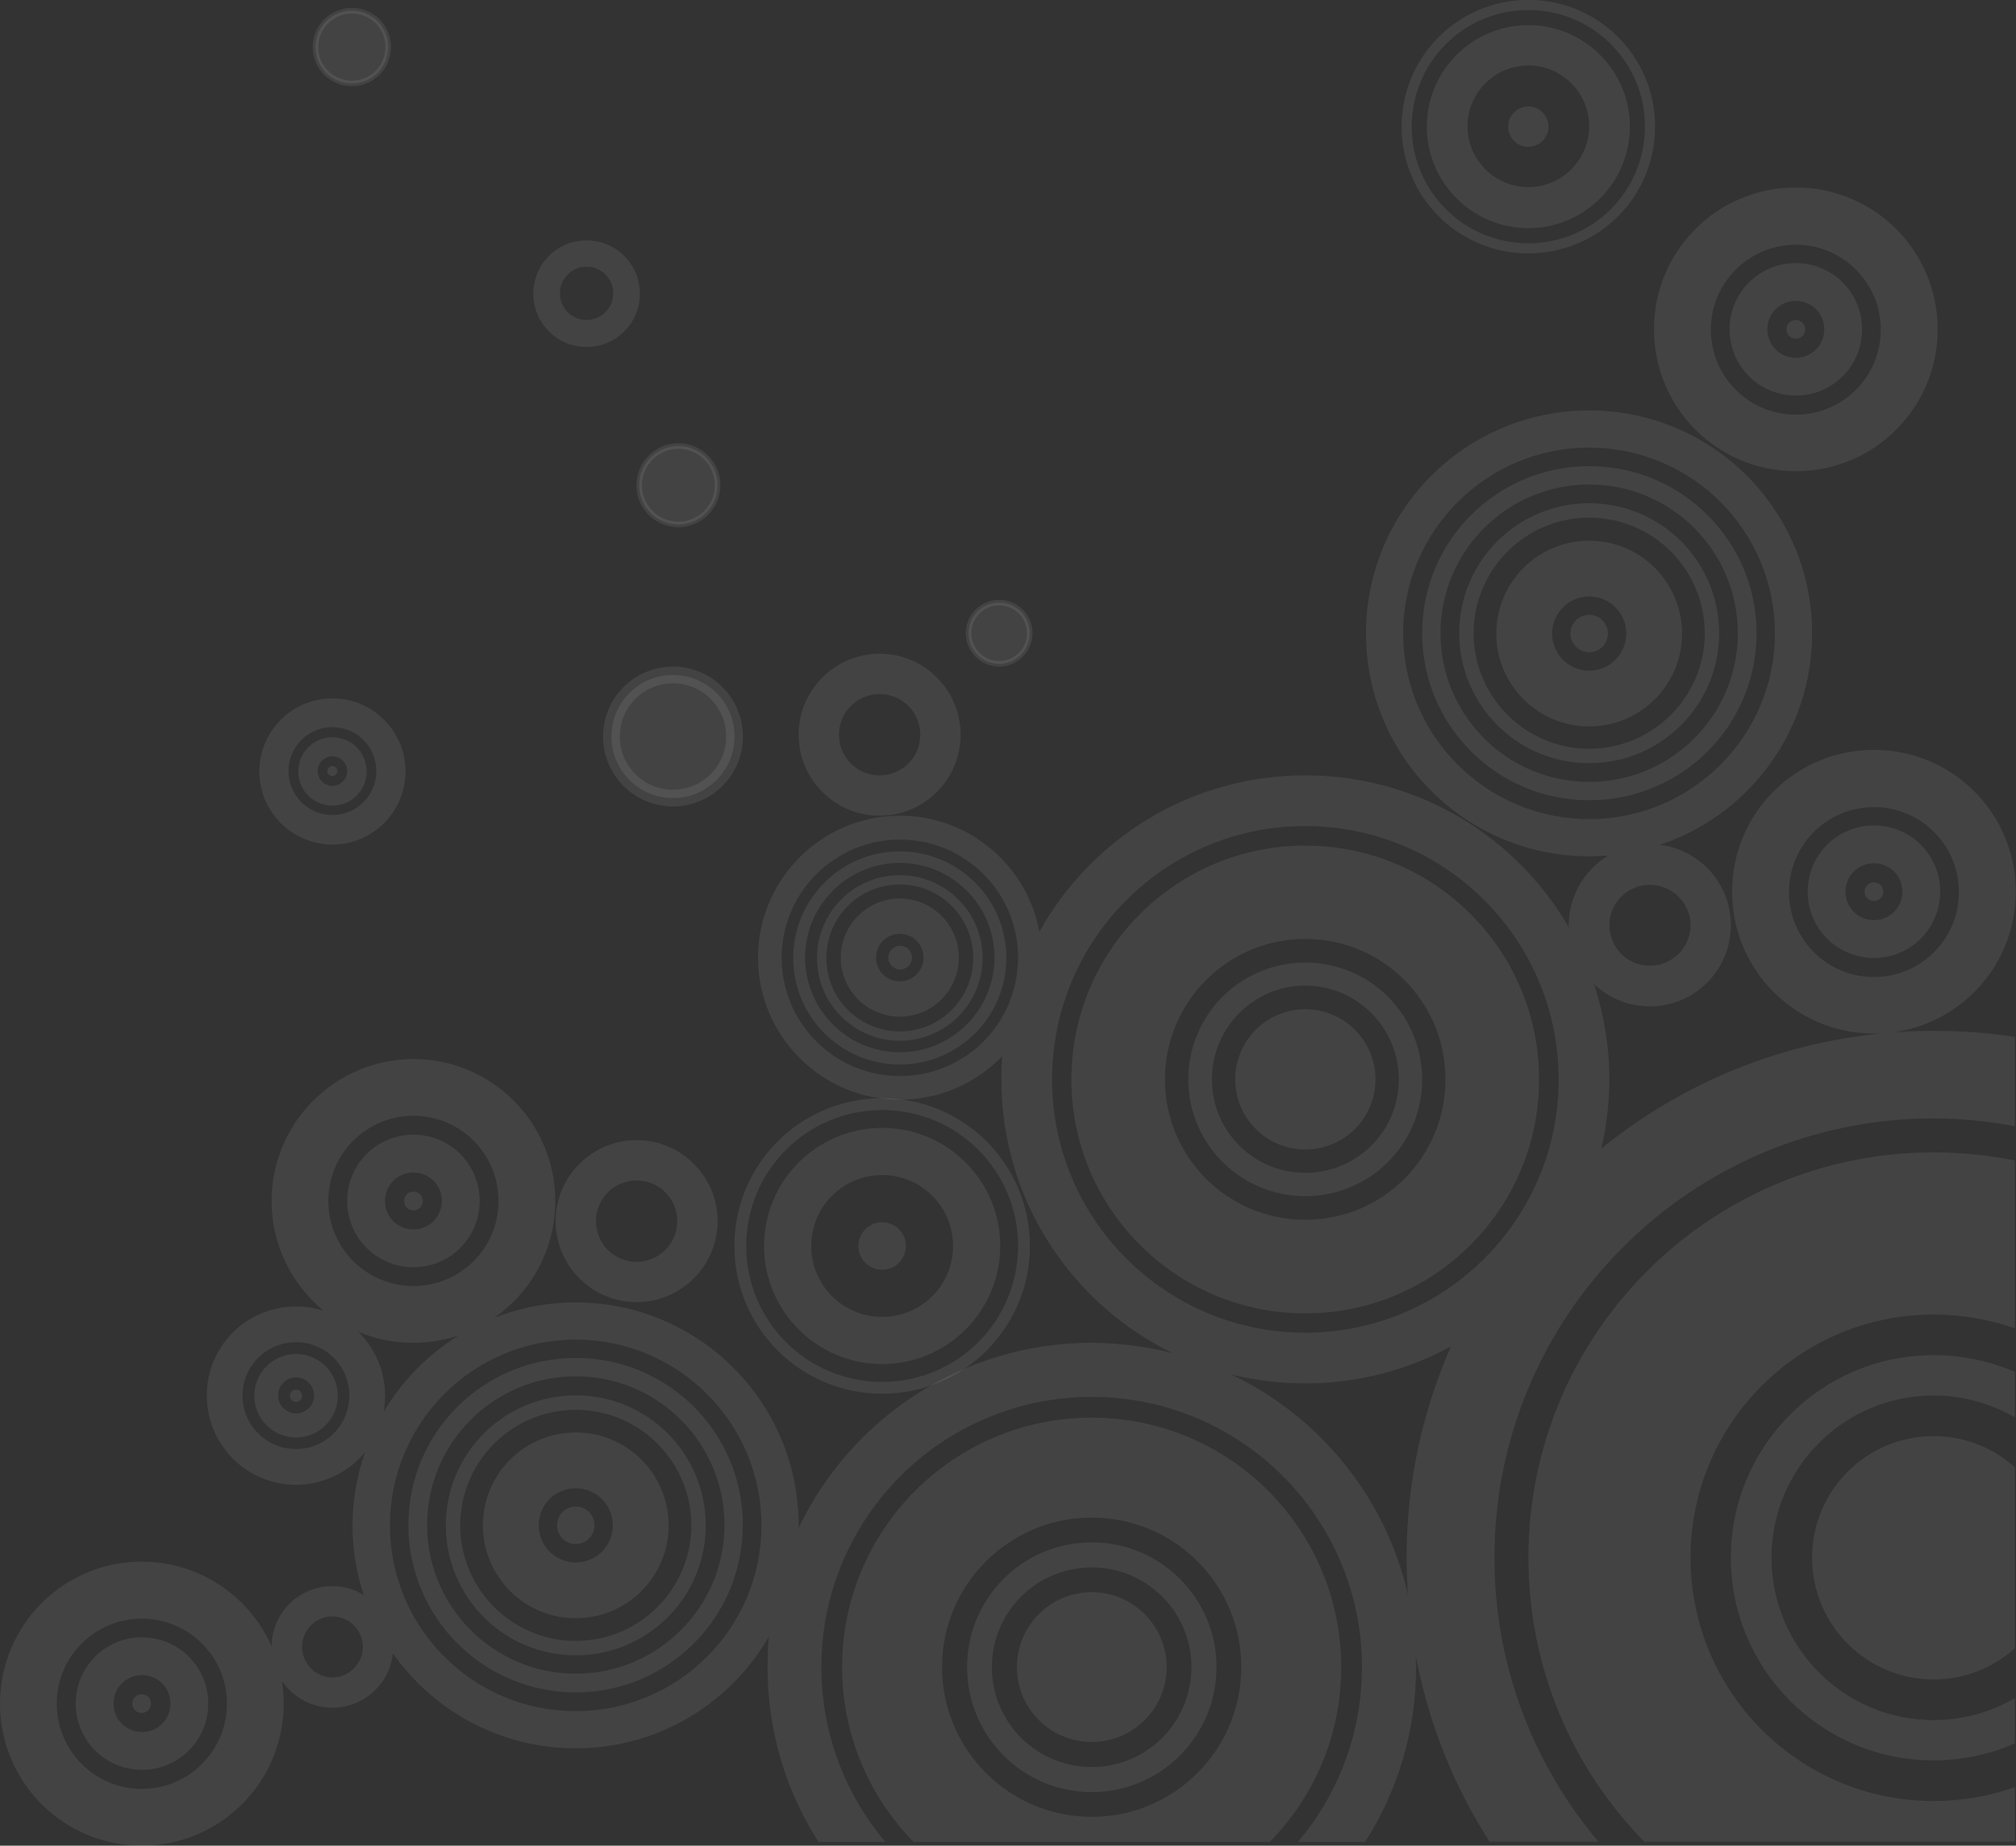 <svg xmlns="http://www.w3.org/2000/svg" width="700" height="640.8">
  <rect width="100%" height="100%" fill="#333333" stroke="none"/>
  <path d="M551.8 142.5c-42.8 0-77.5 34.6-77.5 77.4 0 42.8 34.7 77.4 77.5 77.4 2.3 0 4.5-.1 6.7-.3-8.2 4.9-13.8 13.9-13.8 24.2 0 .3 0 .6.1.9-18.3-31.7-52.4-52.9-91.6-52.9-39.7 0-74.3 21.9-92.3 54.3-4.2-22.9-24.3-40.3-48.4-40.3-27.2 0-49.3 22.1-49.3 49.3 0 27.2 22.1 49.3 49.3 49.3 13.9 0 26.5-5.8 35.5-15.1-.2 2.6-.3 5.3-.3 8.1 0 41.8 24.3 77.9 59.5 95-9-2.3-18.4-3.5-28.1-3.6-45 0-83.8 26.4-101.9 64.5.1-.4.1-.7.1-1.1 0-42.8-34.7-77.4-77.4-77.4-10 0-19.6 1.9-28.4 5.4 12.9-8.9 21.3-23.8 21.3-40.6 0-27.2-22-49.3-49.2-49.3-27.2 0-49.3 22.1-49.3 49.3 0 15.3 7.1 29.1 18.1 38.1-3.1-1-6.3-1.5-9.6-1.5-17.2 0-31 13.8-31 30.9 0 17.1 13.8 31 31 31 9.6 0 18.3-4.4 24-11.4-2.8 8-4.4 16.6-4.4 25.5 0 8.5 1.4 16.6 3.9 24.2-3.1-2-6.9-3.1-10.9-3.1-11.6 0-21 9.3-21.1 20.9-7.6-17.3-24.9-29.4-45.1-29.4C22 542.2 0 564.3 0 591.5c0 27.2 22 49.3 49.2 49.3 27.3 0 49.3-22.1 49.3-49.3 0-2.7-.2-5.3-.6-7.9 3.8 5.6 10.2 9.3 17.5 9.3 10.9 0 20-8.3 21-18.9 14 19.9 37.2 33 63.5 33 28.7 0 53.7-15.6 67.1-38.8-.4 3.5-.5 7.1-.5 10.6 0 22.4 6.5 43.2 17.7 60.7h23.2c-13.8-16.4-22.2-37.5-22.2-60.7 0-51.8 42-93.8 93.9-93.8 51.8 0 93.8 42 93.8 93.8 0 23.2-8.4 44.3-22.2 60.7H474c11.2-17.5 17.7-38.3 17.7-60.7 0-1.3-.1-2.6-.1-3.9 4.4 23.4 13.2 45.2 25.6 64.5H555c-22.5-26.6-36.1-61-36.1-98.6 0-84.2 68.3-152.5 152.5-152.5 9.6 0 19 1 28.2 2.7v-31c-9.2-1.4-18.6-2.1-28.2-2.1-43.7 0-83.9 15.3-115.4 40.9 1.8-7.7 2.8-15.8 2.8-24 0-11.6-1.9-22.7-5.3-33.1 5 4.8 11.9 7.7 19.4 7.7 15.5 0 28.1-12.6 28.1-28.2 0-14.3-10.7-26.1-24.6-27.9 30.7-10.2 52.8-39.2 52.8-73.4 0-42.8-34.7-77.4-77.4-77.4zm0 12.9c35.6 0 64.5 28.9 64.5 64.5s-28.9 64.5-64.5 64.5-64.6-28.9-64.6-64.5 29-64.5 64.6-64.5zm-98.6 131.4c48.6 0 88 39.4 88 88 0 48.5-39.4 87.9-88 87.9-48.5 0-87.9-39.4-87.9-87.9 0-48.6 39.4-88 87.9-88zm-140.7 4.7c22.7 0 41 18.4 41 41 0 22.7-18.3 41.1-41 41.1s-41.1-18.4-41.1-41.1c0-22.6 18.4-41 41.1-41zm138.7 2.1c-43.9 1.1-79.2 37-79.2 81.2 0 44.8 36.4 81.2 81.2 81.2 44.9 0 81.2-36.4 81.2-81.2 0-44.9-36.3-81.2-81.2-81.2-.7 0-1.3-.1-2 0zm121.7 13.6c7.7 0 14.1 6.3 14.1 14 0 7.8-6.4 14.1-14.1 14.1-7.8 0-14.1-6.3-14.1-14.1 0-7.7 6.3-14 14.1-14zM453.2 326c27 0 48.7 21.8 48.7 48.8 0 26.9-21.7 48.7-48.7 48.7-26.9 0-48.7-21.8-48.7-48.7 0-27 21.8-48.8 48.7-48.8zm0 8.2c-22.4 0-40.6 18.1-40.6 40.6 0 22.4 18.2 40.5 40.6 40.5 22.5 0 40.6-18.1 40.6-40.5 0-22.5-18.1-40.6-40.6-40.6zm0 8c18 0 32.5 14.6 32.5 32.6 0 17.9-14.5 32.4-32.5 32.4-17.9 0-32.4-14.5-32.4-32.4 0-18 14.5-32.6 32.4-32.6zm0 8.2c-13.4 0-24.3 10.9-24.3 24.4 0 13.4 10.9 24.3 24.3 24.3 13.5 0 24.4-10.9 24.4-24.3 0-13.5-10.9-24.4-24.4-24.4zm-309.6 37c16.3 0 29.5 13.2 29.5 29.6 0 16.3-13.2 29.5-29.5 29.5-16.4 0-29.6-13.2-29.6-29.5 0-16.4 13.2-29.6 29.6-29.6zm527.8 12.7c-77.7 0-140.7 63-140.7 140.7 0 38.4 15.3 73.2 40.2 98.6h128.7v-18.9c-8.8 3.1-18.3 4.8-28.2 4.8-46.6 0-84.4-37.8-84.4-84.5 0-46.6 37.8-84.4 84.4-84.4 9.9 0 19.4 1.7 28.2 4.8v-58.3c-9.1-1.8-18.6-2.8-28.2-2.8zm-547.1 62.2c5.9 2.6 12.4 3.9 19.3 3.9 5.4 0 10.7-.9 15.6-2.5-10.6 6.6-19.6 15.7-26 26.5.3-1.8.5-3.7.5-5.7 0-8.7-3.6-16.5-9.4-22.2zm75.6 2.8c35.6 0 64.5 28.9 64.5 64.5s-28.9 64.5-64.5 64.5c-35.7 0-64.5-28.9-64.5-64.5s28.8-64.5 64.5-64.5zm-97.1.9c10.2 0 18.5 8.3 18.5 18.5 0 10.3-8.3 18.6-18.5 18.6-10.3 0-18.6-8.3-18.6-18.6 0-10.2 8.3-18.5 18.6-18.5zm401 1.5c-9.9 22.4-15.4 47.3-15.4 73.3 0 4.4.2 8.7.5 13-7.7-33.9-30.7-62-61.4-76.6 8.2 2 16.9 3.1 25.7 3.1 18.3 0 35.5-4.6 50.6-12.8zm167.6 3c-38.9 0-70.4 31.5-70.4 70.3 0 38.9 31.5 70.4 70.4 70.4 10 0 19.5-2.1 28.2-5.9v-15.7c-8.3 4.8-17.9 7.6-28.2 7.6-31.1 0-56.3-25.3-56.3-56.4 0-31.1 25.2-56.3 56.3-56.3 10.3 0 19.9 2.8 28.2 7.6v-15.8c-8.7-3.7-18.2-5.8-28.2-5.8zm-292.3 21.7c-47.9 0-86.7 38.8-86.7 86.6 0 23.7 9.5 45 24.8 60.7h123.7c15.4-15.7 24.8-37 24.8-60.7 0-47.8-38.8-86.6-86.6-86.6zm292.3 6.4c-23.3 0-42.2 18.9-42.2 42.2 0 23.4 18.9 42.3 42.2 42.3 10.8 0 20.7-4.1 28.2-10.8v-62.9c-7.5-6.7-17.4-10.8-28.2-10.8zm-292.3 28.3c28.7 0 51.9 23.2 51.9 51.9s-23.2 52-51.9 52-52-23.3-52-52 23.3-51.9 52-51.9zm0 8.6c-24 0-43.3 19.4-43.3 43.3 0 24 19.3 43.4 43.3 43.4 23.9 0 43.3-19.4 43.3-43.4 0-23.9-19.4-43.3-43.3-43.3zm0 8.7c19.1 0 34.6 15.5 34.6 34.6 0 19.2-15.5 34.7-34.6 34.7-19.2 0-34.7-15.5-34.7-34.7 0-19.1 15.5-34.6 34.7-34.6zm0 8.6c-14.4 0-26 11.7-26 26 0 14.4 11.6 26 26 26 14.3 0 26-11.6 26-26 0-14.3-11.7-26-26-26zm-263.7 8.4c5.8 0 10.6 4.8 10.6 10.6s-4.8 10.6-10.6 10.6-10.5-4.8-10.5-10.6 4.7-10.6 10.5-10.6zm-66.2.8c16.4 0 29.6 13.2 29.6 29.5s-13.2 29.6-29.6 29.6c-16.3 0-29.5-13.3-29.5-29.6S32.9 562 49.2 562zM530.675 8.719c19.375 0 35.25 15.75 35.25 35.25 0 19.375-15.75 35.25-35.25 35.25-19.375 0-35.25-15.75-35.25-35.25 0-19.375 15.75-35.25 35.25-35.25m0 56.25c11.625 0 21.125-9.5 21.125-21.125s-9.5-21.125-21.125-21.125-21.125 9.5-21.125 21.125 9.5 21.125 21.125 21.125z" opacity="0.08" fill="#fff"/>
  <path d="M523.675 43.969c0 3.875 3.125 7 7 7s7-3.125 7-7-3.125-7-7-7-7 3.125-7 7z" opacity="0.08" fill="#fff"/>
  <path d="M488.425 43.969c0 23.375 18.875 42.25 42.25 42.25s42.25-18.875 42.25-42.25-18.875-42.25-42.25-42.25-42.25 18.875-42.25 42.25z" opacity="0.08" fill="none" stroke="#fff" stroke-width="3.519"/>
  <path d="M306.3 391.594c22.625 0 41 18.375 41 41s-18.375 41-41 41-41-18.375-41-41 18.375-41 41-41m0 65.625c13.625 0 24.625-11 24.625-24.625s-11-24.625-24.625-24.625-24.625 11-24.625 24.625 11 24.625 24.625 24.625z" opacity="0.08" fill="#fff"/>
  <path d="M298.05 432.594c0 4.5 3.625 8.25 8.25 8.25 4.5 0 8.25-3.625 8.25-8.25 0-4.5-3.625-8.25-8.25-8.25-4.5 0-8.25 3.625-8.25 8.25z" opacity="0.08" fill="#fff"/>
  <path d="M257.05 432.594c0 27.25 22 49.25 49.25 49.25s49.25-22 49.25-49.25-22-49.25-49.25-49.25-49.25 22-49.25 49.25z" opacity="0.08" fill="none" stroke="#fff" stroke-width="4.105"/>
  <path d="M551.8 161.844c32.125 0 58.125 26 58.125 58 0 32.125-26 58-58.125 58s-58-26-58-58c0-32.125 26-58 58-58m0 109.625c28.5 0 51.625-23.125 51.625-51.625s-23.125-51.625-51.625-51.625-51.625 23.125-51.625 51.625 23.125 51.625 51.625 51.625z" opacity="0.08" fill="#fff"/>
  <path d="M551.8 174.719c25 0 45.125 20.25 45.125 45.125 0 25-20.25 45.125-45.125 45.125-25 0-45.125-20.25-45.125-45.125 0-25 20.25-45.125 45.125-45.125m0 85.25c22.125 0 40.125-18 40.125-40.125s-18-40.125-40.125-40.125-40.125 18-40.125 40.125 18 40.125 40.125 40.125z" opacity="0.08" fill="#fff"/>
  <path d="M551.8 187.719c17.875 0 32.25 14.5 32.25 32.25 0 17.875-14.5 32.25-32.25 32.25-17.875 0-32.25-14.5-32.25-32.25 0-17.875 14.5-32.25 32.25-32.25m0 45.125c7.125 0 12.875-5.75 12.875-12.875s-5.75-12.875-12.875-12.875-12.875 5.75-12.875 12.875 5.75 12.875 12.875 12.875z" opacity="0.08" fill="#fff"/>
  <path d="M545.3 219.969c0 3.5 2.875 6.5 6.5 6.5s6.5-2.875 6.5-6.5-2.875-6.5-6.5-6.5-6.5 2.875-6.5 6.5zM312.425 295.594c20.375 0 37 16.5 37 37 0 20.375-16.5 37-37 37-20.375 0-37-16.5-37-37 0-20.375 16.5-37 37-37m0 69.75c18.125 0 32.875-14.75 32.875-32.875s-14.75-32.875-32.875-32.875-32.875 14.75-32.875 32.875 14.75 32.875 32.875 32.875z" opacity="0.08" fill="#fff"/>
  <path d="M312.425 303.844c15.875 0 28.75 12.875 28.75 28.75s-12.875 28.75-28.75 28.75-28.75-12.875-28.75-28.75 12.875-28.75 28.75-28.75m0 54.25c14.125 0 25.5-11.375 25.5-25.5s-11.375-25.5-25.5-25.5-25.5 11.375-25.5 25.5 11.375 25.5 25.5 25.5z" opacity="0.08" fill="#fff"/>
  <path d="M312.425 311.969c11.375 0 20.5 9.25 20.5 20.5 0 11.375-9.25 20.5-20.5 20.5-11.375 0-20.5-9.25-20.5-20.5 0-11.375 9.25-20.5 20.5-20.5m0 28.75c4.5 0 8.25-3.625 8.25-8.25 0-4.5-3.625-8.25-8.25-8.25-4.5 0-8.25 3.625-8.25 8.25 0 4.5 3.625 8.25 8.25 8.25z" opacity="0.08" fill="#fff"/>
  <path d="M308.425 332.469c0 2.25 1.875 4.125 4.125 4.125s4.125-1.875 4.125-4.125-1.875-4.125-4.125-4.125-4.125 1.875-4.125 4.125zM199.925 471.469c32.125 0 58 26 58 58 0 32.125-26 58.125-58 58.125-32.125 0-58.125-26-58.125-58.125s26-58 58.125-58m0 109.625c28.5 0 51.625-23.125 51.625-51.625s-23.125-51.625-51.625-51.625-51.625 23.125-51.625 51.625 23.125 51.625 51.625 51.625z" opacity="0.08" fill="#fff"/>
  <path d="M199.925 484.469c25 0 45.125 20.25 45.125 45.125 0 25-20.25 45.125-45.125 45.125-25 0-45.125-20.25-45.125-45.125 0-25 20.25-45.125 45.125-45.125m0 85.25c22.125 0 40.125-18 40.125-40.125s-18-40.125-40.125-40.125-40.125 18-40.125 40.125 18 40.125 40.125 40.125z" opacity="0.08" fill="#fff"/>
  <path d="M199.925 497.344c17.875 0 32.25 14.5 32.25 32.25 0 17.875-14.5 32.25-32.25 32.25-17.875 0-32.25-14.5-32.25-32.25 0-17.875 14.5-32.25 32.25-32.25m0 45.125c7.125 0 12.875-5.75 12.875-12.875s-5.75-12.875-12.875-12.875-12.875 5.75-12.875 12.875 5.75 12.875 12.875 12.875z" opacity="0.08" fill="#fff"/>
  <path d="M193.425 529.594c0 3.625 2.875 6.5 6.5 6.5 3.5 0 6.5-2.875 6.5-6.5s-2.875-6.5-6.5-6.5-6.5 2.875-6.5 6.5zM305.425 226.969c15.5 0 28.125 12.625 28.125 28.125s-12.625 28.125-28.125 28.125-28.125-12.625-28.125-28.125 12.625-28.125 28.125-28.125m0 42.25c7.75 0 14.125-6.25 14.125-14.125 0-7.75-6.25-14.125-14.125-14.125-7.75 0-14.125 6.25-14.125 14.125 0 7.75 6.25 14.125 14.125 14.125zM221.05 395.844c15.5 0 28.125 12.625 28.125 28.125s-12.625 28.125-28.125 28.125-28.125-12.625-28.125-28.125 12.625-28.125 28.125-28.125m0 42.25c7.75 0 14.125-6.25 14.125-14.125 0-7.75-6.25-14.125-14.125-14.125-7.75 0-14.125 6.25-14.125 14.125 0 7.75 6.25 14.125 14.125 14.125zM143.55 393.969c12.75 0 23 10.25 23 23s-10.25 23-23 23-23-10.25-23-23 10.25-23 23-23m0 32.875c5.5 0 9.875-4.375 9.875-9.875s-4.375-9.875-9.875-9.875-9.875 4.375-9.875 9.875 4.375 9.875 9.875 9.875z" opacity="0.08" fill="#fff"/>
  <path d="M140.3 416.969c0 1.875 1.5 3.25 3.25 3.25 1.875 0 3.25-1.5 3.25-3.25 0-1.875-1.5-3.25-3.25-3.25-1.875 0-3.25 1.5-3.25 3.25zM49.3 568.469c12.75 0 23 10.25 23 23s-10.25 23-23 23-23-10.25-23-23 10.25-23 23-23m0 32.875c5.5 0 9.875-4.375 9.875-9.875s-4.375-9.875-9.875-9.875-9.875 4.375-9.875 9.875 4.375 9.875 9.875 9.875z" opacity="0.08" fill="#fff"/>
  <path d="M45.925 591.469c0 1.875 1.5 3.25 3.25 3.25 1.875 0 3.25-1.5 3.25-3.25 0-1.875-1.5-3.25-3.25-3.25-1.875 0-3.25 1.5-3.25 3.25zM102.8 470.094c8 0 14.5 6.5 14.5 14.5s-6.5 14.5-14.5 14.5-14.5-6.5-14.5-14.5 6.5-14.5 14.5-14.5m0 20.625c3.375 0 6.25-2.75 6.25-6.25 0-3.375-2.75-6.25-6.25-6.25-3.375 0-6.25 2.75-6.25 6.25 0 3.375 2.75 6.25 6.25 6.25z" opacity="0.08" fill="#fff"/>
  <path d="M100.675 484.594c0 1.125.875 2.125 2.125 2.125 1.125 0 2.125-.875 2.125-2.125 0-1.125-.875-2.125-2.125-2.125-1.125 0-2.125.875-2.125 2.125zM650.675 260.344c27.25 0 49.25 22 49.25 49.25s-22 49.25-49.25 49.25-49.25-22-49.25-49.25 22-49.25 49.25-49.25m0 78.875c16.375 0 29.5-13.25 29.5-29.5 0-16.375-13.25-29.5-29.5-29.5-16.375 0-29.5 13.25-29.5 29.5 0 16.375 13.25 29.5 29.5 29.5z" opacity="0.08" fill="#fff"/>
  <path d="M650.675 286.594c12.75 0 23 10.25 23 23s-10.25 23-23 23-23-10.25-23-23 10.25-23 23-23m0 32.875c5.5 0 9.875-4.375 9.875-9.875s-4.375-9.875-9.875-9.875-9.875 4.375-9.875 9.875 4.375 9.875 9.875 9.875z" opacity="0.08" fill="#fff"/>
  <path d="M647.425 309.594c0 1.875 1.5 3.25 3.25 3.25 1.875 0 3.25-1.5 3.25-3.25 0-1.875-1.5-3.25-3.25-3.25-1.875 0-3.25 1.5-3.25 3.25zM115.425 242.469c14 0 25.375 11.375 25.375 25.375s-11.375 25.375-25.375 25.375-25.375-11.375-25.375-25.375 11.375-25.375 25.375-25.375m0 40.5c8.375 0 15.25-6.75 15.25-15.25 0-8.375-6.75-15.25-15.25-15.25-8.375 0-15.25 6.75-15.25 15.25 0 8.375 6.75 15.25 15.25 15.25z" opacity="0.08" fill="#fff"/>
  <path d="M115.425 255.969c6.5 0 11.875 5.25 11.875 11.875 0 6.5-5.25 11.875-11.875 11.875-6.5 0-11.875-5.25-11.875-11.875 0-6.5 5.25-11.875 11.875-11.875m0 16.875c2.75 0 5.125-2.25 5.125-5.125 0-2.75-2.25-5.125-5.125-5.125-2.75 0-5.125 2.25-5.125 5.125 0 2.75 2.25 5.125 5.125 5.125z" opacity="0.08" fill="#fff"/>
  <path d="M113.675 267.719c0 .875.75 1.75 1.75 1.75.875 0 1.75-.75 1.75-1.75 0-.875-.75-1.75-1.75-1.75-.875 0-1.75.75-1.75 1.75zM623.55 65.094c27.25 0 49.25 22 49.25 49.25s-22 49.25-49.25 49.25-49.25-22-49.25-49.25 22-49.25 49.25-49.25m0 78.875c16.375 0 29.5-13.25 29.5-29.5 0-16.375-13.25-29.5-29.5-29.5-16.375 0-29.5 13.25-29.5 29.5 0 16.375 13.25 29.5 29.5 29.5z" opacity="0.08" fill="#fff"/>
  <path d="M623.55 91.344c12.75 0 23 10.25 23 23s-10.25 23-23 23-23-10.25-23-23 10.25-23 23-23m0 32.875c5.5 0 9.875-4.375 9.875-9.875s-4.375-9.875-9.875-9.875-9.875 4.375-9.875 9.875 4.375 9.875 9.875 9.875z" opacity="0.08" fill="#fff"/>
  <path d="M620.3 114.344c0 1.875 1.5 3.25 3.25 3.25 1.875 0 3.25-1.5 3.25-3.25 0-1.875-1.5-3.25-3.25-3.25-1.875 0-3.25 1.5-3.25 3.25zM203.675 83.469c10.25 0 18.5 8.25 18.5 18.5s-8.25 18.5-18.5 18.5-18.5-8.25-18.5-18.5 8.25-18.5 18.5-18.5m0 27.625c5.125 0 9.25-4.125 9.25-9.25s-4.125-9.25-9.25-9.25-9.25 4.125-9.25 9.25 4.125 9.25 9.25 9.25z" opacity="0.08" fill="#fff"/>
  <path d="M221.925 168.469c0 7.5 6.125 13.625 13.625 13.625s13.625-6.125 13.625-13.625-6.125-13.625-13.625-13.625-13.625 6.125-13.625 13.625zM336.3 219.844c0 5.875 4.75 10.625 10.625 10.625s10.625-4.75 10.625-10.625-4.75-10.625-10.625-10.625-10.625 4.75-10.625 10.625zM109.55 16.344c0 7 5.625 12.625 12.625 12.625s12.625-5.625 12.625-12.625-5.625-12.625-12.625-12.625-12.625 5.625-12.625 12.625z" opacity="0.08" fill="#fff" stroke="#fff" stroke-width="1.939"/>
  <path d="M212.3 255.719c0 11.75 9.5 21.375 21.375 21.375 11.75 0 21.375-9.5 21.375-21.375 0-11.75-9.5-21.375-21.375-21.375-11.75 0-21.375 9.5-21.375 21.375z" opacity="0.08" fill="#fff" stroke="#fff" stroke-width="5.816"/>
</svg>